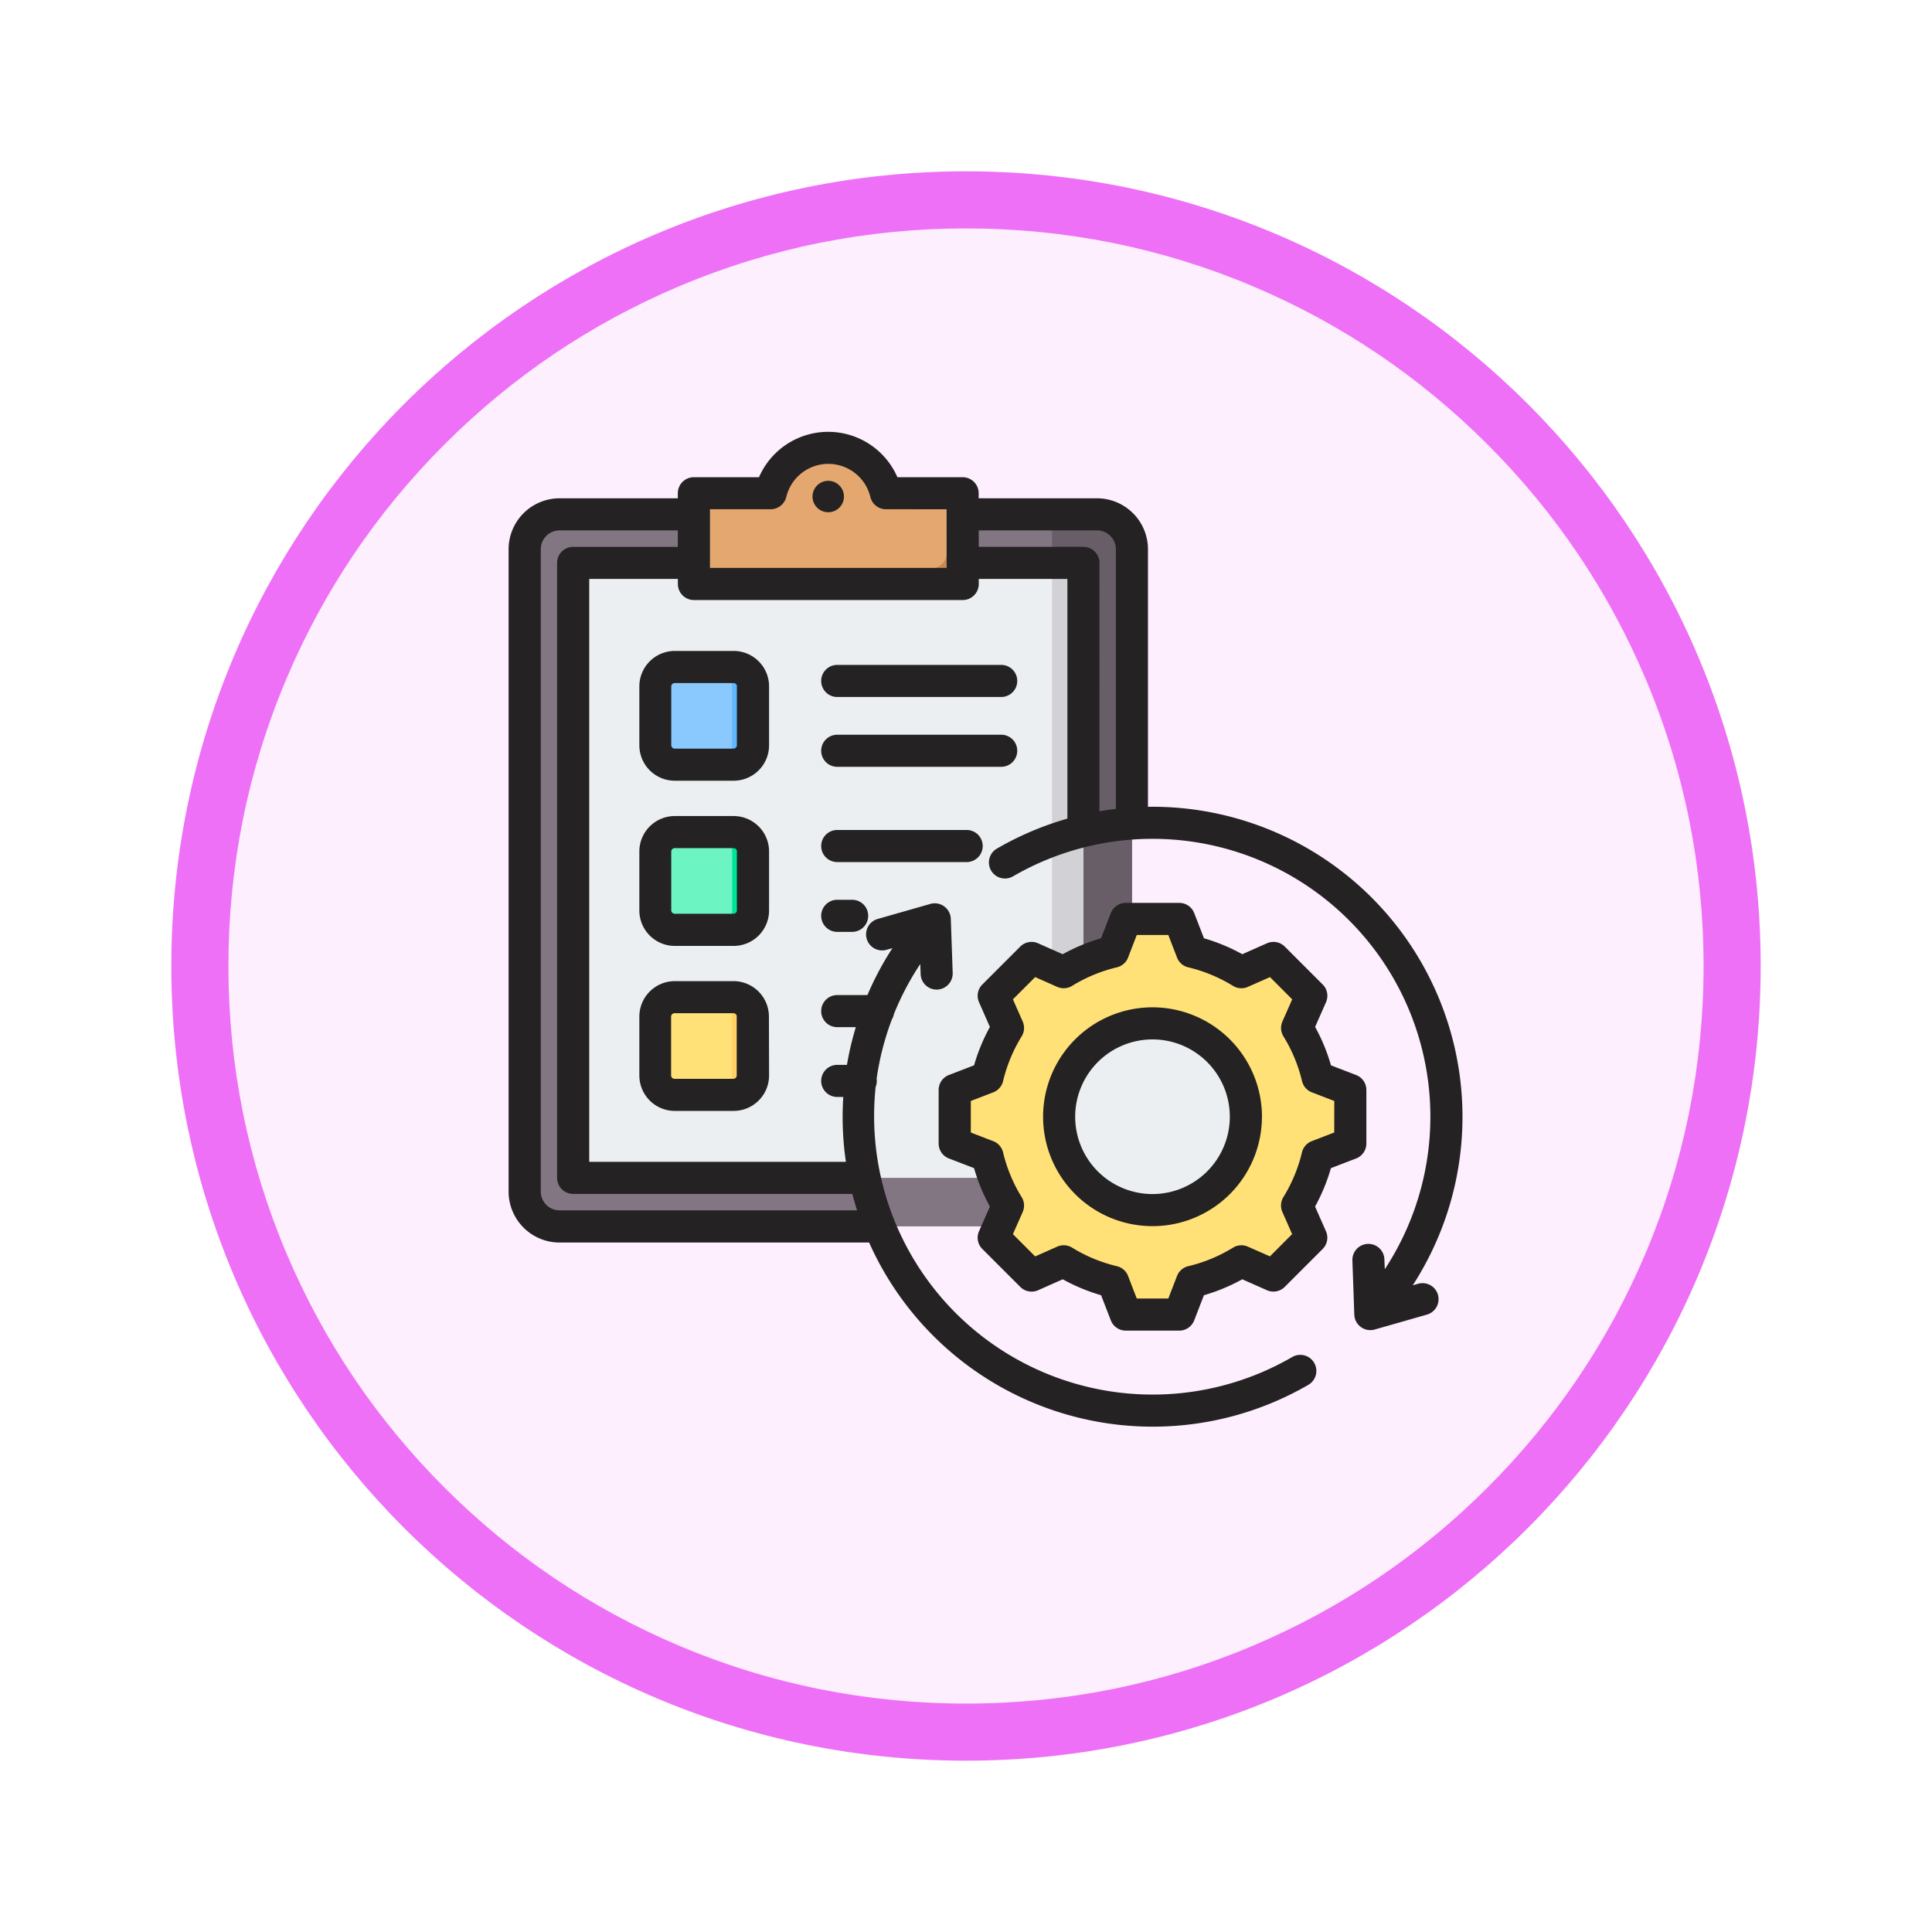 <svg xmlns="http://www.w3.org/2000/svg" xmlns:xlink="http://www.w3.org/1999/xlink" width="101.5" height="101.5" viewBox="0 0 101.5 101.5">
  <defs>
    <filter id="Path_982547" x="0" y="0" width="101.5" height="101.5" filterUnits="userSpaceOnUse">
      <feOffset dy="3" input="SourceAlpha"/>
      <feGaussianBlur stdDeviation="3" result="blur"/>
      <feFlood flood-opacity="0.161"/>
      <feComposite operator="in" in2="blur"/>
      <feComposite in="SourceGraphic"/>
    </filter>
  </defs>
  <g id="Group_1150836" data-name="Group 1150836" transform="translate(-1032.623 -11201.932)">
    <g id="Group_1150799" data-name="Group 1150799">
      <g id="Group_1150753" data-name="Group 1150753">
        <g id="Group_1149578" data-name="Group 1149578" transform="translate(708.623 7497.754)">
          <g id="Group_1147086" data-name="Group 1147086" transform="translate(333 3710.178)">
            <g transform="matrix(1, 0, 0, 1, -9, -6)" filter="url(#Path_982547)">
              <g id="Path_982547-2" data-name="Path 982547" transform="translate(9 6)" fill="#fdeffe">
                <path d="M 41.75 82 C 36.316 82 31.045 80.936 26.083 78.838 C 21.291 76.81 16.986 73.908 13.289 70.211 C 9.592 66.514 6.69 62.209 4.662 57.417 C 2.564 52.455 1.5 47.184 1.5 41.75 C 1.5 36.316 2.564 31.045 4.662 26.083 C 6.69 21.291 9.592 16.986 13.289 13.289 C 16.986 9.592 21.291 6.69 26.083 4.662 C 31.045 2.564 36.316 1.5 41.75 1.5 C 47.184 1.5 52.455 2.564 57.417 4.662 C 62.209 6.69 66.514 9.592 70.211 13.289 C 73.908 16.986 76.81 21.291 78.838 26.083 C 80.936 31.045 82 36.316 82 41.75 C 82 47.184 80.936 52.455 78.838 57.417 C 76.81 62.209 73.908 66.514 70.211 70.211 C 66.514 73.908 62.209 76.81 57.417 78.838 C 52.455 80.936 47.184 82 41.75 82 Z" stroke="none"/>
                <path d="M 41.75 3 C 36.517 3 31.443 4.024 26.668 6.044 C 22.054 7.995 17.909 10.79 14.35 14.35 C 10.79 17.909 7.995 22.054 6.044 26.668 C 4.024 31.443 3 36.517 3 41.75 C 3 46.983 4.024 52.057 6.044 56.832 C 7.995 61.446 10.79 65.591 14.35 69.15 C 17.909 72.71 22.054 75.505 26.668 77.456 C 31.443 79.476 36.517 80.5 41.75 80.5 C 46.983 80.5 52.057 79.476 56.832 77.456 C 61.446 75.505 65.591 72.71 69.15 69.15 C 72.71 65.591 75.505 61.446 77.456 56.832 C 79.476 52.057 80.5 46.983 80.5 41.75 C 80.5 36.517 79.476 31.443 77.456 26.668 C 75.505 22.054 72.71 17.909 69.15 14.35 C 65.591 10.79 61.446 7.995 56.832 6.044 C 52.057 4.024 46.983 3 41.75 3 M 41.75 0 C 64.808 0 83.5 18.692 83.5 41.75 C 83.5 64.808 64.808 83.5 41.75 83.5 C 18.692 83.5 0 64.808 0 41.75 C 0 18.692 18.692 0 41.75 0 Z" stroke="none" fill="#ee70f7"/>
              </g>
            </g>
          </g>
        </g>
        <g id="rutina" transform="translate(1041.133 11216.627)">
          <g id="Group_1150346" data-name="Group 1150346" transform="translate(19.052 8.833)">
            <g id="Group_1150344" data-name="Group 1150344" transform="translate(0 0)">
              <path id="Path_987087" data-name="Path 987087" d="M56.277,49.117a1.837,1.837,0,0,1,1.834,1.834V84.693a1.837,1.837,0,0,1-1.834,1.834H28.037A1.837,1.837,0,0,1,26.2,84.693V50.951a1.837,1.837,0,0,1,1.834-1.834h28.24Z" transform="translate(-26.203 -45.625)" fill="#837683" fill-rule="evenodd"/>
              <path id="Path_987088" data-name="Path 987088" d="M289.151,86.528h2.367a1.837,1.837,0,0,0,1.834-1.834V50.952a1.837,1.837,0,0,0-1.834-1.834h-2.367Z" transform="translate(-261.443 -45.626)" fill="#685e68" fill-rule="evenodd"/>
              <path id="Path_987089" data-name="Path 987089" d="M76.393,73.328H51.237a.826.826,0,0,0-.825.825v30.658a.826.826,0,0,0,.825.825H76.393a.826.826,0,0,0,.825-.825V74.153a.826.826,0,0,0-.825-.825Z" transform="translate(-47.861 -67.285)" fill="#eceff1" fill-rule="evenodd"/>
              <path id="Path_987090" data-name="Path 987090" d="M289.151,105.635h.825q.039,0,.077,0a.826.826,0,0,0,.748-.821V74.152a.827.827,0,0,0-.748-.821c-.025,0-.051,0-.077,0h-.825Z" transform="translate(-261.443 -67.284)" fill="#d1d1d6" fill-rule="evenodd"/>
              <path id="Path_987091" data-name="Path 987091" d="M111.431,18.359h2.614a.81.81,0,0,0,.757-.5,3.118,3.118,0,0,1,5.729,0,.81.81,0,0,0,.757.5H123.9a.826.826,0,0,1,.825.825V22.3a.826.826,0,0,1-.825.825H111.431a.826.826,0,0,1-.825-.825V19.184A.826.826,0,0,1,111.431,18.359Z" transform="translate(-101.712 -15.975)" fill="#e3a76f" fill-rule="evenodd"/>
              <path id="Path_987092" data-name="Path 987092" d="M123.077,42.541H110.606a.826.826,0,0,0,.825.825H123.9a.826.826,0,0,0,.825-.825V39.423a.826.826,0,0,0-.825-.825v3.119a.826.826,0,0,1-.825.825Z" transform="translate(-101.712 -36.214)" fill="#c48958" fill-rule="evenodd"/>
              <path id="Path_987093" data-name="Path 987093" d="M92.4,289.851h3.093a1.023,1.023,0,0,1,1.02,1.02v3.093a1.023,1.023,0,0,1-1.02,1.02H92.4a1.023,1.023,0,0,1-1.02-1.02v-3.093A1.023,1.023,0,0,1,92.4,289.851Z" transform="translate(-84.512 -260.992)" fill="#ffe177" fill-rule="evenodd"/>
              <path id="Path_987094" data-name="Path 987094" d="M119.986,289.851h1.1a1.023,1.023,0,0,1,1.02,1.02v3.093a1.023,1.023,0,0,1-1.02,1.02h-1.1a1.023,1.023,0,0,0,1.02-1.02v-3.093A1.023,1.023,0,0,0,119.986,289.851Z" transform="translate(-110.104 -260.992)" fill="#ffd064" fill-rule="evenodd"/>
              <path id="Path_987095" data-name="Path 987095" d="M92.4,207.535h3.093a1.023,1.023,0,0,1,1.02,1.02v3.093a1.023,1.023,0,0,1-1.02,1.02H92.4a1.023,1.023,0,0,1-1.02-1.02v-3.093A1.023,1.023,0,0,1,92.4,207.535Z" transform="translate(-84.512 -187.35)" fill="#6cf5c2" fill-rule="evenodd"/>
              <path id="Path_987096" data-name="Path 987096" d="M119.986,207.535h1.1a1.023,1.023,0,0,1,1.02,1.021v3.093a1.023,1.023,0,0,1-1.02,1.02h-1.1a1.023,1.023,0,0,0,1.02-1.02v-3.093a1.023,1.023,0,0,0-1.02-1.021Z" transform="translate(-110.104 -187.35)" fill="#00e499" fill-rule="evenodd"/>
              <path id="Path_987097" data-name="Path 987097" d="M92.4,125.219h3.093a1.023,1.023,0,0,1,1.02,1.02v3.093a1.023,1.023,0,0,1-1.02,1.02H92.4a1.023,1.023,0,0,1-1.02-1.02v-3.093A1.023,1.023,0,0,1,92.4,125.219Z" transform="translate(-84.512 -113.708)" fill="#8ac9fe" fill-rule="evenodd"/>
              <path id="Path_987098" data-name="Path 987098" d="M119.986,125.219h1.1a1.023,1.023,0,0,1,1.02,1.02v3.093a1.023,1.023,0,0,1-1.02,1.02h-1.1a1.023,1.023,0,0,0,1.02-1.02v-3.093A1.023,1.023,0,0,0,119.986,125.219Z" transform="translate(-110.104 -113.708)" fill="#60b7ff" fill-rule="evenodd"/>
            </g>
            <g id="Group_1150345" data-name="Group 1150345" transform="translate(22.598 24.748)">
              <path id="Path_987099" data-name="Path 987099" d="M253.117,252.553a8.873,8.873,0,0,1,2.6,1.077l1.688-.75,1.989,1.989-.749,1.687a8.866,8.866,0,0,1,1.077,2.6l1.722.663v2.813l-1.722.663a8.871,8.871,0,0,1-1.077,2.6l.75,1.688-1.989,1.989-1.687-.749a8.87,8.87,0,0,1-2.6,1.077l-.663,1.722h-2.813l-.663-1.722a8.868,8.868,0,0,1-2.6-1.077l-1.688.75-1.989-1.989.749-1.687a8.867,8.867,0,0,1-1.077-2.6l-1.722-.663v-2.813l1.722-.663a8.866,8.866,0,0,1,1.077-2.6l-.749-1.687,1.989-1.989,1.688.75a8.868,8.868,0,0,1,2.6-1.077l.663-1.722h2.813Z" transform="translate(-240.656 -250.831)" fill="#ffe177" fill-rule="evenodd"/>
              <path id="Path_987100" data-name="Path 987100" d="M278.46,268.817l-1.688.749-.26-.26,1.582-.7Q278.275,268.715,278.46,268.817Zm6.735-16.263a8.872,8.872,0,0,1,2.6,1.077l-.48.213a11.7,11.7,0,0,0-2.962-1.29l-.663-1.722h.845Zm2.6,16.263a8.87,8.87,0,0,1-2.6,1.077l-.663,1.722h-.845l.663-1.722a11.689,11.689,0,0,0,2.963-1.29Zm-11.28-15.676.26-.26,1.688.75q-.185.1-.365.213Zm12.382,0,.585-.26,1.989,1.989-.749,1.687a8.868,8.868,0,0,1,1.077,2.6l1.722.663v2.813l-1.722.663a8.871,8.871,0,0,1-1.077,2.6l.75,1.688-1.989,1.989-.585-.26,1.729-1.729-.75-1.688a8.868,8.868,0,0,0,1.077-2.6l1.722-.663v-2.813l-1.722-.663a8.868,8.868,0,0,0-1.077-2.6l.749-1.687Z" transform="translate(-272.735 -250.832)" fill="#ffd064" fill-rule="evenodd"/>
              <circle id="Ellipse_11700" data-name="Ellipse 11700" cx="4.905" cy="4.905" r="4.905" transform="translate(3.448 10.392) rotate(-45)" fill="#eceff1"/>
              <path id="Path_987101" data-name="Path 987101" d="M297.631,302.9a4.905,4.905,0,1,0,0,9.81q.2,0,.39-.015a4.905,4.905,0,0,1,0-9.779C297.893,302.907,297.763,302.9,297.631,302.9Z" transform="translate(-287.239 -297.415)" fill="#d1d1d6" fill-rule="evenodd"/>
            </g>
          </g>
          <path id="Path_987102" data-name="Path 987102" d="M56.1,43.974a4.062,4.062,0,1,0-4.062,4.062A4.065,4.065,0,0,0,56.1,43.974Zm1.686,0a5.748,5.748,0,1,1-5.748-5.748A5.755,5.755,0,0,1,57.789,43.974Zm3.8.828-1.18.455a.844.844,0,0,0-.516.591,7.981,7.981,0,0,1-.977,2.35.845.845,0,0,0-.05.784l.511,1.158-1.166,1.17L57.05,50.8a.842.842,0,0,0-.784.053,8.035,8.035,0,0,1-2.351.974.836.836,0,0,0-.59.517l-.456,1.181H51.212l-.456-1.182a.835.835,0,0,0-.59-.517,8.038,8.038,0,0,1-2.351-.974.841.841,0,0,0-.784-.053l-1.156.514-1.17-1.17.511-1.158a.844.844,0,0,0-.05-.784,7.973,7.973,0,0,1-.977-2.351.845.845,0,0,0-.516-.592l-1.18-.454V43.146l1.18-.454a.846.846,0,0,0,.516-.592,7.973,7.973,0,0,1,.977-2.35.845.845,0,0,0,.05-.784l-.511-1.159,1.17-1.17,1.156.514a.841.841,0,0,0,.784-.053,8.035,8.035,0,0,1,2.351-.974.836.836,0,0,0,.59-.517l.456-1.182h1.657l.456,1.182a.835.835,0,0,0,.59.517,8.035,8.035,0,0,1,2.351.974.841.841,0,0,0,.784.053l1.161-.514,1.166,1.17-.511,1.158a.844.844,0,0,0,.05.784,7.975,7.975,0,0,1,.977,2.351.846.846,0,0,0,.516.592l1.18.454Zm-.174,1.873a9.883,9.883,0,0,1-.833,2.018l.57,1.293a.837.837,0,0,1-.174.938l-1.989,1.989a.843.843,0,0,1-.937.175l-1.295-.574a9.7,9.7,0,0,1-2.014.837l-.511,1.319a.839.839,0,0,1-.784.54H50.637a.84.84,0,0,1-.789-.54l-.511-1.319a9.7,9.7,0,0,1-2.014-.837l-1.295.575a.843.843,0,0,1-.937-.175L43.1,50.923a.837.837,0,0,1-.174-.938l.57-1.293a9.606,9.606,0,0,1-.833-2.018l-1.319-.507a.841.841,0,0,1-.541-.787V42.568a.841.841,0,0,1,.541-.787l1.319-.508a9.881,9.881,0,0,1,.833-2.017l-.57-1.293a.837.837,0,0,1,.174-.938l1.989-1.989a.843.843,0,0,1,.937-.175l1.295.575a9.7,9.7,0,0,1,2.014-.837l.511-1.319a.84.84,0,0,1,.789-.54h2.812a.839.839,0,0,1,.784.54l.511,1.319a9.7,9.7,0,0,1,2.014.837l1.295-.575a.843.843,0,0,1,.937.175l1.989,1.989a.837.837,0,0,1,.174.938l-.57,1.293a9.613,9.613,0,0,1,.833,2.018l1.319.508a.841.841,0,0,1,.541.787V45.38a.842.842,0,0,1-.541.787Zm-12.161-31.8V27.927q.431-.074.863-.125V14.161a.993.993,0,0,0-.992-.991H42.91v.865h5.5A.846.846,0,0,1,49.253,14.878Zm-8.03-2.816H38.034a.842.842,0,0,1-.818-.645,2.273,2.273,0,0,0-4.419,0,.848.848,0,0,1-.823.645H28.789v3.082H41.223ZM27.1,14.035H21.6a.843.843,0,0,0-.843.843V47.185a.843.843,0,0,0,.843.843H36.269c.074.291.159.579.248.865H20.883A.989.989,0,0,1,19.9,47.9V14.161a.989.989,0,0,1,.987-.991H27.1ZM67.034,53.328a.844.844,0,0,1-.58,1.042l-2.738.782a.832.832,0,0,1-.233.032.843.843,0,0,1-.843-.812l-.1-2.847a.841.841,0,1,1,1.681-.06l.02.522A14.6,14.6,0,0,0,44.7,31.351a.843.843,0,0,1-.848-1.457,16.272,16.272,0,0,1,3.715-1.581V15.721H42.91v.265a.843.843,0,0,1-.843.843H27.946a.843.843,0,0,1-.843-.843v-.265H22.446V46.342H35.931a15.906,15.906,0,0,1-.159-1.689,16.51,16.51,0,0,1,.02-1.718h-.317a.843.843,0,1,1,0-1.686h.511a15.87,15.87,0,0,1,.466-1.981h-.977a.843.843,0,1,1,0-1.686h1.587a15.877,15.877,0,0,1,1.314-2.466l-.288.081a.843.843,0,1,1-.461-1.621l2.738-.782a.844.844,0,0,1,1.076.78l.1,2.847a.848.848,0,0,1-.813.873H40.7a.84.84,0,0,1-.843-.813l-.02-.53a14.579,14.579,0,0,0-1.384,2.63.92.92,0,0,1-.109.284,14.629,14.629,0,0,0-.8,3.114.827.827,0,0,1,.01.111.805.805,0,0,1-.06.31A14.63,14.63,0,0,0,59.376,56.6a.844.844,0,0,1,.853,1.457,16.309,16.309,0,0,1-23.078-7.474H20.883A2.679,2.679,0,0,1,18.21,47.9V14.161a2.679,2.679,0,0,1,2.673-2.677H27.1v-.265a.842.842,0,0,1,.843-.843h3.422a3.964,3.964,0,0,1,7.271,0h3.427a.842.842,0,0,1,.843.843v.265h6.215A2.68,2.68,0,0,1,51.8,14.161v13.53A16.291,16.291,0,0,1,65.71,52.83l.283-.081a.844.844,0,0,1,1.042.579ZM35,10.566a.825.825,0,1,1-.823.824A.828.828,0,0,1,35,10.566Zm-4.8,28.147a.178.178,0,0,0-.174-.178h-3.1a.182.182,0,0,0-.179.178v3.092a.182.182,0,0,0,.179.178h3.095a.178.178,0,0,0,.174-.178V38.713Zm1.686,0a1.863,1.863,0,0,0-1.86-1.863H26.939a1.863,1.863,0,0,0-1.86,1.863v3.092a1.863,1.863,0,0,0,1.86,1.863h3.095a1.863,1.863,0,0,0,1.86-1.863ZM30.208,30.04a.178.178,0,0,0-.174-.178h-3.1a.182.182,0,0,0-.179.178v3.092a.182.182,0,0,0,.179.178h3.095a.178.178,0,0,0,.174-.178V30.04Zm1.686,3.092V30.04a1.863,1.863,0,0,0-1.86-1.863H26.939a1.863,1.863,0,0,0-1.86,1.863v3.092A1.863,1.863,0,0,0,26.939,35h3.095a1.863,1.863,0,0,0,1.86-1.863ZM30.208,21.366a.177.177,0,0,0-.174-.177h-3.1a.182.182,0,0,0-.179.177v3.092a.182.182,0,0,0,.179.178h3.095a.178.178,0,0,0,.174-.178V21.366Zm1.686,3.092V21.366a1.863,1.863,0,0,0-1.86-1.863H26.939a1.863,1.863,0,0,0-1.86,1.863v3.092a1.863,1.863,0,0,0,1.86,1.863h3.095A1.863,1.863,0,0,0,31.894,24.458Zm3.581,8.118a.843.843,0,1,0,0,1.686h.784a.843.843,0,1,0,0-1.686Zm7.643-2.824a.843.843,0,0,0-.843-.843h-6.8a.843.843,0,1,0,0,1.686h6.8a.843.843,0,0,0,.843-.843Zm-7.643-7.83a.843.843,0,1,1,0-1.686H44.09a.843.843,0,1,1,0,1.686Zm-.843,2.825a.843.843,0,0,1,.843-.843H44.09a.843.843,0,1,1,0,1.686H35.475A.843.843,0,0,1,34.632,24.746Z" transform="translate(0 0)" fill="#242222" fill-rule="evenodd"/>
        </g>
      </g>
    </g>
  </g>
</svg>
